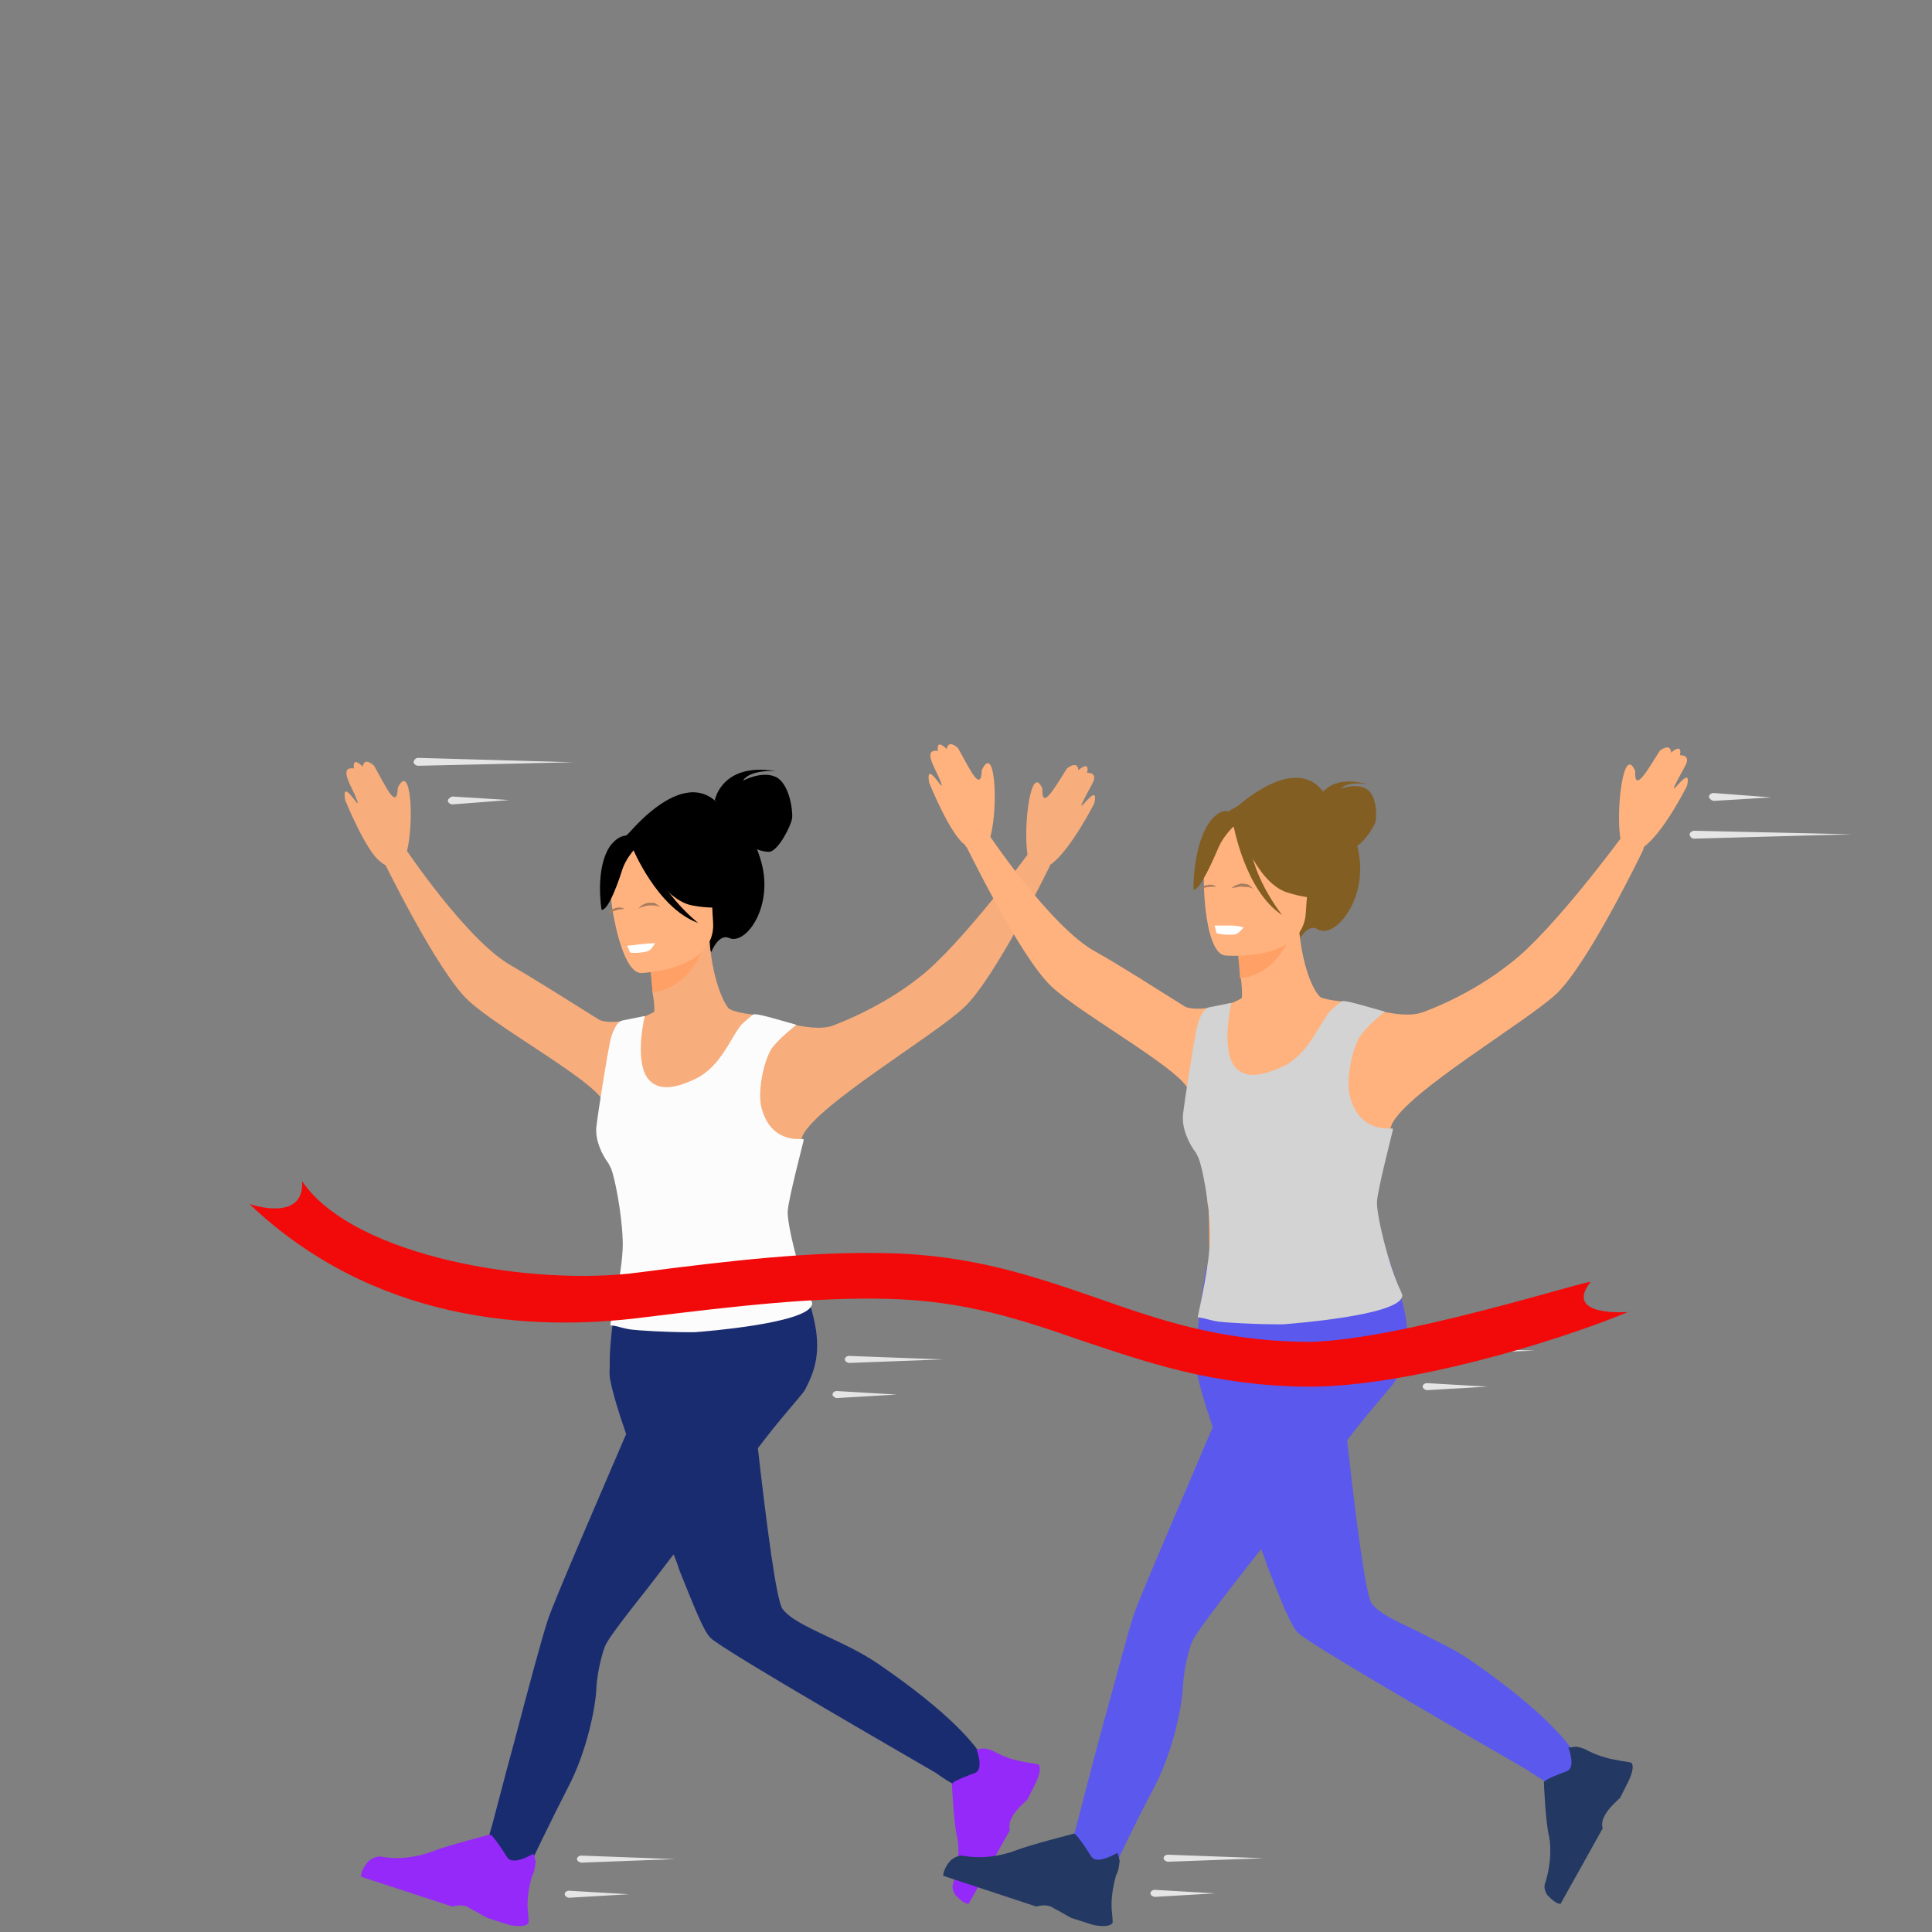 <?xml version="1.0" encoding="utf-8"?>
<!-- Generator: Adobe Illustrator 25.2.0, SVG Export Plug-In . SVG Version: 6.00 Build 0)  -->
<svg version="1.1" id="Ebene_1" xmlns="http://www.w3.org/2000/svg" xmlns:xlink="http://www.w3.org/1999/xlink" x="0px" y="0px"
	 viewBox="0 0 220 220" style="enable-background:new 0 0 220 220;" xml:space="preserve">
<rect x="0" y="0" width="220" height="220" fill="#808080" stroke="none"/>
<style type="text/css">
	.st0{display:none;}
	.st1{display:inline;fill:#4C4B73;}
	.st2{display:inline;fill:#3A3A5B;}
	.st3{display:inline;fill:#2C2C2C;}
	.st4{display:inline;fill:#FFAD73;}
	.st5{display:inline;fill:#1F3866;}
	.st6{display:inline;fill:#5B58EE;}
	.st7{display:inline;fill:#2E51C0;}
	.st8{display:inline;fill:#FFA166;}
	.st9{display:inline;fill:#FFFFFF;}
	.st10{display:inline;}
	.st11{display:inline;fill:#1A2C70;}
	.st12{display:inline;fill:#9529F9;}
	.st13{fill:#E5E5E5;}
	.st14{fill:#F7AD7C;}
	.st15{fill:#1A2C70;}
	.st16{fill:#FCFCFC;}
	.st17{fill:#FFA166;}
	.st18{fill:#FFB27D;}
	.st19{fill:#A87C5E;}
	.st20{fill:#FFFFFF;}
	.st21{fill:#9529F9;}
	.st22{fill:#5B58EE;}
	.st23{fill:#D3D3D3;}
	.st24{fill:#825E23;}
	.st25{fill:#233862;}
	.st26{fill:#F20A0A;}
</style>
<g>
	<g>
		<g class="st0">
			<path class="st1" d="M232.3,149.4c0.5-3.3,3.7-5.6,7.2-5c0.9,0.1,1.7,0.4,2.4,0.9l1.4,0.8l-0.1,0.2c1.3,1.3,1.9,3.2,1.6,5.1
				c-0.5,3.3-3.7,5.6-7.2,5c-0.2,0-0.4-0.1-0.6-0.1l-0.1,0.2l-1.6-0.9l0,0C233.1,154.3,231.9,151.9,232.3,149.4"/>
			<path class="st2" d="M246.1,152.2c0.5-3.3-1.8-6.4-5.3-7c-3.4-0.5-6.7,1.7-7.2,5s1.8,6.4,5.3,7
				C242.4,157.7,245.6,155.5,246.1,152.2"/>
			<path class="st3" d="M238.7,151.3c0-0.7,0.8-1.5,1.8-1.3c0.4,0.1,11.1,5.3,11.1,5.3l-1.9,2.9l-10.5-5.9
				C239.2,152.3,238.7,152,238.7,151.3"/>
			<path class="st4" d="M245.3,154.9c-0.2,0-3.5,1.6-5.3-0.8c-0.8-1.1-0.2-2.1,0.6-2.4c0.6-0.2,1.5,0.5,1.9,0.8
				C243.2,153.2,245.3,154.9,245.3,154.9"/>
			<path class="st5" d="M235.4,219.9c-1.1-0.7-0.5-5.9-0.5-5.9s5.3-4.3,6.1-1s5.1,4.7,7.5,5.1c1.7,0.3,2.2,1.2,2.4,1.8L235.4,219.9
				L235.4,219.9z"/>
			<path class="st6" d="M241.4,215.7c-1.7,0.6-5.1,2.3-7.2,1.5c-1.4-0.5-9-22.7-9.5-32.4c0-0.5-0.1-1.1-0.2-1.8
				c-0.1-0.3-0.1-0.7-0.2-1.1c-0.7-3.9-2.3-10.1-3.8-16.4c-2.1-8.5-4.1-17-4.1-20.3c0.1-6.3,18.8-1.3,18.8-1.3s1.1,4.5,1.5,11.2
				c0,0.5,0,1,0.1,1.5c0.5,14.9,1.9,40,5.7,57.4C242.6,214.7,242.2,215.5,241.4,215.7"/>
			<path class="st7" d="M218.3,143.7l2.2,21.8c1.5,6.3,3.1,12.5,3.8,16.4c0.1,0.4,0.1,0.8,0.2,1.1l12.2-27.9c-0.2-3.6-0.6-6.6-1-8.6
				c-0.1-0.6-0.2-1.1-0.3-1.5c-0.1-0.7-0.2-1.1-0.2-1.1L218.3,143.7z"/>
			<path class="st4" d="M226.4,102.2c0,0,6.3,0.2,8.6,3c2.3,2.8,5.1,22.6,6.7,26.7c1.6,4.1,3.4,18.3,3.4,18.9l-2.5,0.5
				c0,0-7-14.7-7.6-18c-0.6-3.2-8.2-19.3-8.1-20.4C226.9,111.7,226.4,102.2,226.4,102.2"/>
			<path class="st4" d="M210.6,109.7c0.3-2.1-1.9-3.6-3.7-2.7c-2.4,1.1-5,2.7-5.8,4.4c-1.6,3.3-5,17.8-4.7,23.2c0,0,2.9,0.8,5-0.1
				c2.1-0.9,9.1-23,9.1-23L210.6,109.7z"/>
			<path class="st5" d="M218.8,219.9c0,0-0.3-2.6-1.1-4.1c-0.8-1.5-5.6-0.6-5.6-0.6s-1,0.8-1.2,4.7L218.8,219.9z"/>
			<path class="st6" d="M228.5,145.3l-9.9,71.6c0,0-4.3,1-7.7,0.2c0,0-2.9-38.1-2.7-47.3c0.2-9.2,0.4-22.2,1.5-25.1
				C211.4,140.1,228.5,145.3,228.5,145.3"/>
			<path class="st4" d="M224.9,98.9v0.9c0,0,0.3,2.9-3.3,3.3s-6.3-1.1-6.2-3.4c0.3-1.7,0.7-2.9,0.7-4.4c0-0.5,0-1.1-0.1-1.7l6.9-0.1
				l2,0.3V98.9z"/>
			<path class="st8" d="M224.9,93.9v3.6c-2.6,1-8-0.7-8.4-2.8l6.4-1.2L224.9,93.9z"/>
			<path class="st4" d="M215.4,92.6c0.8,4.3,6.4,4.2,8.8,3.9c0.7-0.1,1.1-0.2,1.1-0.2c0.8-0.2,1.2-1.4,1.4-3
				c0.4-3.1-0.1-7.7-0.6-8.9c-0.8-1.8-2.3-3.7-7.9-2.3C212.5,83.6,214.4,87.1,215.4,92.6"/>
			<path class="st9" d="M222.5,93.6c0,0,0.5,0.8,2,0.6c1-0.1,1.1-1,1.1-1S224.2,92.9,222.5,93.6"/>
			<path class="st9" d="M234.6,117.3c4-0.3,5.9-2.2,5.9-2.2s-3.6-9.9-5.6-11.6s-10.1-3.2-10.1-3.2c-0.1,0-0.1-0.1-0.1-0.1l0,0
				c0,0.9-1.4,2.6-3.6,2.7c-2.6,0.2-5.8-1.7-5.8-3.2c0,0-6.2,0.4-9.4,2.2c-3.3,1.8-7.2,10.6-7.2,10.6s1.3,4.3,9.5,5.7l-0.6,28.9
				c15.1,5,29-0.2,29-0.2c0.3,0-1.8-16.6-1.9-20.7C234.7,123.8,234.6,120.8,234.6,117.3"/>
			<path class="st10" d="M227.4,84.4c1-1,0.7-2.7-0.5-3.3c-1.3-0.7-3.2-1.6-4.9-2.1c-2.5-0.7-5,0.1-5.9,0.6c0-0.2,0.1-0.4,0.2-0.6
				c0,0-0.4,0.3-0.5,0.7l-0.1,0.1c0,0-0.5-0.1-0.8,0.1c0,0,0.2,0,0.3,0.1l0,0c-3.7,1.8-4.9,6.1-2.8,9c1.3,1.7,3.6,5.3,3.6,5.3
				s-0.4-1-0.5-1.8c0-0.2,0-0.5,0.1-0.7c0.2-0.4,0.2-0.9,0-1.3c-0.3-0.6-0.3-1.3,0.2-1.5c0.6-0.3,1.1,0.1,1.4,0.6
				c0.2,0.4,0.7,0.5,1.1,0.4l0,0c1.6-0.6,0.3-2.5,1.6-3.6c1.4-1.1,5-0.5,6.2-1C226.7,85,227.1,84.7,227.4,84.4"/>
			<path class="st1" d="M240.6,154.4c0.6-3.6,4.1-6,7.8-5.5c1,0.2,1.8,0.5,2.6,1l1.5,0.9l-0.2,0.2c1.4,1.4,2.1,3.4,1.7,5.5
				c-0.6,3.6-4.1,6-7.8,5.5c-0.2,0-0.5-0.1-0.7-0.1l-0.1,0.2l-1.8-1l0,0C241.5,159.7,240.2,157.1,240.6,154.4"/>
			<path class="st2" d="M255.6,157.4c0.6-3.6-2-7-5.7-7.6c-3.7-0.6-7.2,1.9-7.8,5.5s2,7,5.7,7.6C251.6,163.4,255.1,161,255.6,157.4"
				/>
			<path class="st3" d="M246.6,155.7c0.2-1.2,1.3-2,2.5-1.8c0.3,0,0.6,0.2,0.8,0.3l0.5,0.3v0.1c0.4,0.5,0.7,1.1,0.6,1.8
				c-0.2,1.2-1.3,2-2.5,1.8c-0.1,0-0.2,0-0.2,0v0.1l-0.6-0.3l0,0C246.9,157.4,246.5,156.6,246.6,155.7"/>
			<path class="st1" d="M251.5,156.7c0.2-1.2-0.7-2.3-1.9-2.5c-1.2-0.2-2.3,0.6-2.5,1.8c-0.2,1.2,0.7,2.3,1.9,2.5
				C250.2,158.6,251.3,157.8,251.5,156.7"/>
			<path class="st4" d="M196.4,134.5c0,0,10.2,3.9,24.2,2.2v-2.9c0,0-15.1-3-18-5.6C202.5,128.2,197.2,130.4,196.4,134.5"/>
			<path class="st1" d="M231.7,129.8c-0.9-3.2-4.3-5.1-7.7-4.2c-0.9,0.2-1.6,0.6-2.3,1.1l-1.3,1l0.2,0.2c-1.1,1.4-1.6,3.3-1.1,5.2
				c0.9,3.2,4.3,5.1,7.7,4.2c0.2-0.1,0.4-0.1,0.6-0.2l0.2,0.2l1.5-1.1l0,0C231.4,134.7,232.4,132.2,231.7,129.8"/>
			<path class="st2" d="M218.3,134c-0.9-3.2,1.2-6.6,4.5-7.5c3.4-0.9,6.8,1,7.7,4.2s-1.2,6.6-4.5,7.5
				C222.6,139.1,219.2,137.2,218.3,134"/>
			<path class="st3" d="M225.6,132.3c-0.1-0.7-0.9-1.4-1.9-1.1c-0.4,0.1-10.5,6.5-10.5,6.5l2.2,2.7l9.8-7
				C225.1,133.4,225.6,133,225.6,132.3"/>
			<path class="st4" d="M223.3,137.2c0.1-0.2,3-2.4,1.7-5c-0.6-1.2-1.8-1.1-2.4-0.6c-0.5,0.4-0.3,1.6-0.1,2.1
				C222.8,134.5,223.3,137.2,223.3,137.2"/>
			<path class="st1" d="M224,135.6c-0.9-3.5-4.7-5.6-8.3-4.6c-0.9,0.3-1.8,0.7-2.5,1.2l-1.4,1l0.2,0.2c-1.2,1.6-1.7,3.6-1.2,5.7
				c0.9,3.5,4.7,5.6,8.3,4.6c0.2-0.1,0.5-0.1,0.7-0.2l0.2,0.2l1.6-1.2l0,0C223.6,140.9,224.7,138.2,224,135.6"/>
			<path class="st2" d="M209.4,140.2c-0.9-3.5,1.3-7.2,4.9-8.2c3.7-1,7.4,1.1,8.3,4.6s-1.3,7.2-4.9,8.2
				C214,145.7,210.3,143.7,209.4,140.2"/>
			<path class="st3" d="M218.2,137.5c-0.3-1.1-1.5-1.8-2.7-1.5c-0.3,0.1-0.6,0.2-0.8,0.4l-0.5,0.3l0.1,0.1c-0.4,0.5-0.6,1.2-0.4,1.8
				c0.3,1.1,1.5,1.8,2.7,1.5c0.1,0,0.1,0,0.2-0.1l0.1,0.1l0.5-0.4l0,0C218.1,139.3,218.4,138.4,218.2,137.5"/>
			<path class="st1" d="M213.4,139c-0.3-1.1,0.4-2.3,1.6-2.6s2.4,0.3,2.7,1.5c0.3,1.1-0.4,2.3-1.6,2.6
				C214.9,140.8,213.7,140.1,213.4,139"/>
			<path class="st8" d="M288.5,105.7c0,0-7.4,0.4-8.2,3.5c-1.3,4.9-2.5,16.2-2.5,16.2l-7.5-9.3l-2.7,1.3c0,0,6.4,17.1,11.7,16.3
				C284.8,132.9,288.5,105.7,288.5,105.7"/>
			<path class="st10" d="M296.1,82.8c0,0,1-3.9,6.6-2.7c0,0-2.7-0.3-3.5,0.7c0,0,2.2-1,3.5-0.2s1.6,3.6,1.4,4.4
				c-0.2,0.8-1.7,3.4-2.7,3.4s-2.2-0.9-2.2-0.9L296.1,82.8z"/>
			<path class="st10" d="M285.9,86.8c0,0,7.2-8.6,11-3.1c0,0,2.8,1.2,3.9,6c1,4.9-2.2,8.7-3.9,7.7c-1.1-0.6-1.9,1.3-1.9,1.3
				L285.9,86.8z"/>
			<path class="st4" d="M288.2,105.7c0,0,2.6,1.4,4.6,0.8c1.9-0.5,4.3-1.1,4.3-1.2c-0.8-0.2-2.2-3.1-2.2-7.8l-0.4,0.1l-6.1,1.2
				c0,0,0.1,1.9,0.1,3.7C288.6,104.1,288.5,105.5,288.2,105.7"/>
			<path class="st8" d="M288.5,98.9c0,0,0.1,1.9,0.1,3.7c3.4-0.1,5.2-3.2,5.9-4.9L288.5,98.9z"/>
			<path class="st10" d="M295.2,97c0,0,1.8-2.8,2.2-5.2c0.3-1.7-0.6-8.1-7-7.2c0,0-1.9,0.2-3.6,1.4c-1.4,0.9-3.4,3-1.2,8.5l0.6,1.9
				L295.2,97z"/>
			<path class="st4" d="M287.3,100.6c0,0,8,0.1,8-4.9s1-8.4-4.1-8.7c-5.1-0.3-6.1,1.6-6.5,3.3C284.3,92,285.2,100.4,287.3,100.6"/>
			<path class="st10" d="M287.6,86.9c0,0,2.2,5.9,5.6,6.7c3.4,0.9,4.8,0,4.8,0s-2.6-2.1-3.1-5.7C294.9,88,289.3,84.1,287.6,86.9"/>
			<path class="st10" d="M288.2,87.4c0,0-1.6,1.3-2,2.6c-0.4,1.3-0.6,3.9-1.3,3.8c0,0-1.7-4,0.2-6.3C287,85.2,288.2,87.4,288.2,87.4
				"/>
			<path class="st4" d="M282,141.8c4.1-13.1-0.4-15.9,0-22.4s5.5-13.6,5.5-13.6s6.1-0.6,9.3-0.4c2.9,0.2,7.8,9.1,6.5,17.3
				c-0.2,1-0.4,2-0.8,3c-1.5,4.2-2.3,5.9-2.2,7.4c0,2,1.4,3.8,4.2,10.1C306.1,146.7,277.8,155.1,282,141.8"/>
			<path class="st4" d="M292.5,171.2c-1.1,6.4-2,11.3-2,11.3c2.1,8.7-1.1,19.9-3.7,27c-0.6,1.6-1.2,3-1.7,4.1l0,0l0,0l0,0l0,0v0.1
				l0,0c-0.7,1.6-1.2,2.5-1.2,2.5l-3.9,0.2c0,0,0.3-1.7,0.6-4.5l0,0c0.1-0.9,0.2-1.9,0.3-3.1c0.6-6.4,1-16.1-0.4-25.8
				c-3.4-23.8,1.1-39.7,1.1-39.7l14.3,4.6l0.7,0.2C295.4,154.9,293.8,164,292.5,171.2"/>
			<path class="st4" d="M296.6,105.2c0,0,6.9,0.7,7.7,2.5c2.6,5.7,5.2,25,5.9,26.7c0.7,1.7,2.9,11,4.8,15.6l-2.4,0.7
				c0,0-8-13.2-8.7-16.6c-0.7-3.4-4.7-17.4-4.7-17.4L296.6,105.2z"/>
			<path class="st9" d="M302.1,121l0.1,6c0,0-5.2-1.5-10.8-2c-1.4-0.1-2.7-0.2-4.1-0.1c-1.7,0.1-3.2,0.3-4.6,0.7
				c0,0-0.9-3.9-1.8-8.4c0-0.2-0.1-0.3-0.1-0.5c-0.5-4.4,3.4-7.9,1.7-9.7c0,0,1.4-0.8,5-1.2c0,0-2.7,4.8-2.5,6
				c0.2,1.2,10.7,0.1,11.5-0.5c0.7-0.7,1.9-5.7,1.9-5.7s3.7,0.4,5.5,1.7c0,0-1.2,1.5-2,3.4c-0.2,0.5-0.4,1.1-0.5,1.7
				c-0.3,1.5-1,4.4,0.7,6.6L302.1,121z"/>
			<path class="st8" d="M295.3,155.7c-1.3,6.7-1.5,8.3-2.7,15.5c-7.8-13.7-6.7-17.3-6.7-17.3L295.3,155.7z"/>
			<path class="st4" d="M319.9,211.7c0,0.3,0,0.5,0,0.7c-0.1,2.3-0.3,3.7-0.3,3.7l-3.8-1.3c0,0-0.2-0.5-0.5-1.5
				c-0.1-0.4-0.3-0.8-0.4-1.3l0,0c-0.3-0.9-0.7-2-1.1-3.2c-2.6-7.3-6.9-19-9.4-21.7c-7.2-7.7-17.9-41.4-17.9-41.4l14.4-4.7
				c2.1,2.1,3.9,5.9,5.3,10.5c3.5,11.5,4.9,27.4,5.1,29.7l0,0c0,0.2,0.1,0.3,0.2,0.5c6.7,7.5,8.3,18.4,8.5,25.9
				C319.9,209.2,319.9,210.5,319.9,211.7"/>
			<path class="st11" d="M292,156.9l-2.5-0.3c-1.2-0.4-2.4-0.7-3.5-0.9c-3.5-0.6-6.2-0.2-6.2-0.2c1.1-11.6,2.7-15.3,2.7-15.3
				l5.2,9.1L292,156.9z"/>
			<path class="st5" d="M292,156.9l-2.5-0.3c-1.2-0.4-2.4-0.7-3.5-0.9c-0.2-2.2,0.7-4.6,1.7-6.4L292,156.9z"/>
			<path class="st11" d="M282.4,140.2c0,0,3.5,2.6,7,2.4c3.5-0.2,13.7-2.6,13.7-2.6s1.9,2.7,3.2,8.2c1.4,5.6,1.4,9.8,1.4,9.8
				s-12-1.6-16.8,1L282.4,140.2z"/>
			<path class="st10" d="M287.9,87.6c0,0,1.6,6.2,5.8,8.1c0,0-4.3-3.8-4.6-7.8C288.7,83.8,287.9,87.6,287.9,87.6"/>
			<path class="st1" d="M323.5,151.5c-0.6-2.2-3-3.5-5.3-2.9c-0.6,0.2-1.1,0.4-1.6,0.8l-0.9,0.7l0.1,0.1c-0.8,1-1.1,2.3-0.7,3.6
				c0.6,2.2,3,3.5,5.3,2.9c0.1,0,0.3-0.1,0.4-0.1l0.1,0.1l1-0.8l0,0C323.3,154.8,324,153.1,323.5,151.5"/>
			<path class="st2" d="M314.3,154.3c-0.6-2.2,0.8-4.5,3.1-5.2c2.3-0.6,4.7,0.7,5.3,2.9s-0.8,4.5-3.1,5.2
				C317.2,157.9,314.9,156.6,314.3,154.3"/>
			<path class="st3" d="M319.3,153.2c0-0.5-0.6-1-1.3-0.7c-0.3,0.1-7.2,4.5-7.2,4.5l1.5,1.8l6.8-4.8
				C319,153.9,319.3,153.7,319.3,153.2"/>
			<path class="st1" d="M262.6,110.5c0.6-2.2,3-3.5,5.3-2.9c0.6,0.2,1.1,0.4,1.6,0.8l0.9,0.7l-0.1,0.1c0.8,1,1.1,2.3,0.7,3.6
				c-0.6,2.2-3,3.5-5.3,2.9c-0.1,0-0.3-0.1-0.4-0.1l-0.1,0.1l-1-0.8l0,0C262.8,113.9,262.1,112.2,262.6,110.5"/>
			<path class="st2" d="M271.8,113.4c0.6-2.2-0.8-4.5-3.1-5.2c-2.3-0.6-4.7,0.7-5.3,2.9c-0.6,2.2,0.8,4.5,3.1,5.2
				C268.9,116.9,271.2,115.6,271.8,113.4"/>
			<path class="st3" d="M266.8,112.3c0-0.5,0.6-1,1.3-0.7c0.3,0.1,7.2,4.5,7.2,4.5l-1.5,1.8l-6.8-4.8
				C267.1,113,266.8,112.8,266.8,112.3"/>
			<path class="st8" d="M267.7,117.4c0,0-2.5-3.1-0.7-4.7s4.1-1.1,4.2-0.2c0.1,0.9-0.8,3.6-0.8,3.6L267.7,117.4z"/>
			<path class="st4" d="M314.9,149.5c0,0,0.7,1.7,1.5,2.2s1.8,1.6,1.6,2.6c-0.2,0.9-0.4,2.4-1.4,2.4s-3.2-4.3-3.5-5.1s-0.5-1-0.5-1
				L314.9,149.5z"/>
			<path class="st1" d="M318.2,155.5c-0.6-2.4-3.2-3.8-5.7-3.2c-0.6,0.2-1.2,0.5-1.7,0.8l-1,0.7l0.1,0.2c-0.8,1.1-1.2,2.5-0.8,3.9
				c0.6,2.4,3.2,3.8,5.7,3.2c0.2,0,0.3-0.1,0.5-0.1l0.1,0.1l1.1-0.8l0,0C317.9,159.1,318.7,157.3,318.2,155.5"/>
			<path class="st2" d="M308.1,158.6c-0.6-2.4,0.9-4.9,3.4-5.6c2.5-0.7,5.1,0.7,5.7,3.2c0.6,2.4-0.9,4.9-3.4,5.6
				C311.3,162.4,308.8,161,308.1,158.6"/>
			<path class="st3" d="M314.2,156.8c-0.2-0.8-1-1.2-1.9-1c-0.2,0.1-0.4,0.2-0.6,0.3l-0.3,0.2v0.1c-0.3,0.4-0.4,0.8-0.3,1.3
				c0.2,0.8,1,1.2,1.9,1c0.1,0,0.1,0,0.1,0l0,0l0.4-0.3l0,0C314.1,158,314.3,157.4,314.2,156.8"/>
			<path class="st1" d="M310.9,157.8c-0.2-0.8,0.3-1.6,1.1-1.8s1.7,0.2,1.9,1s-0.3,1.6-1.1,1.8S311.1,158.6,310.9,157.8"/>
			<path class="st1" d="M267.9,114.5c0.6-2.4,3.2-3.8,5.7-3.2c0.6,0.2,1.2,0.5,1.7,0.8l1,0.7l-0.1,0.2c0.8,1.1,1.2,2.5,0.8,3.9
				c-0.6,2.4-3.2,3.8-5.7,3.2c-0.2,0-0.3-0.1-0.5-0.1l-0.1,0.1l-1.1-0.8l0,0C268.1,118.2,267.4,116.3,267.9,114.5"/>
			<path class="st2" d="M278,117.7c0.6-2.4-0.9-4.9-3.4-5.6s-5.1,0.7-5.7,3.2c-0.6,2.4,0.9,4.9,3.4,5.6
				C274.7,121.5,277.3,120.1,278,117.7"/>
			<path class="st3" d="M271.9,115.9c0.2-0.8,1-1.2,1.9-1c0.2,0.1,0.4,0.2,0.6,0.3l0.3,0.2v0.1c0.3,0.4,0.4,0.8,0.3,1.3
				c-0.2,0.8-1,1.2-1.9,1c-0.1,0-0.1,0-0.1,0l0,0l-0.4-0.3l0,0C272,117.1,271.8,116.4,271.9,115.9"/>
			<path class="st1" d="M275.2,116.9c0.2-0.8-0.3-1.6-1.1-1.8c-0.8-0.2-1.7,0.2-1.9,1c-0.2,0.8,0.3,1.6,1.1,1.8
				C274.1,118.1,275,117.7,275.2,116.9"/>
			<path class="st5" d="M282.1,141.1c0,0,3.1,2.3,6.5,2.4c3.3,0.1,15-2.8,15-2.8l-0.5-0.9c0,0-12.8,3.4-15.8,2.4s-4.8-2.2-4.8-2.2
				L282.1,141.1z"/>
			<path class="st4" d="M284.9,219.9c-1.4,0-4.7-0.4-6.1,0h-5.4c-1.3-0.8-1.8-1.7,1.6-2.1c4.8-0.6,5.6-5.4,5.7-6l0,0l0,0l4.5,1.7
				l0,0l0,0l0,0l0,0v0.1l0,0c-0.2,0.4-0.5,1.6,0,3C285.5,217.9,286.3,219.9,284.9,219.9"/>
			<path class="st4" d="M320,219.9c-1.4,0-4.7-0.4-6.1,0h-5.4c-1.2-0.8-1.7-1.5,1.6-2.1c4.8-0.9,5.4-3.1,5.2-4.5
				c-0.1-0.7-0.4-1.3-0.4-1.3l0,0l5-0.3c0,0,0,0.3,0,0.7c0,1.1,0,3,0.4,4.3C320.7,217.9,321.4,219.9,320,219.9"/>
			<path class="st12" d="M285.1,213.7c-0.2,0.4-0.5,1.6,0,3c0.4,1.2,1.2,3.2-0.3,3.2c-1.4,0-4.7-0.4-6.1,0h-5.4
				c-1.2-0.8-1.8-1.7,1.6-2.1c4.8-0.6,5.6-5.4,5.7-6l0,0c0.1-0.9,0.2-1.9,0.3-3.1c0,0,2.2,1.6,5.8,0.6l0,0c-0.6,1.6-1.2,3-1.7,4.1
				l0,0l0,0l0,0l0,0C285.2,213.6,285.2,213.6,285.1,213.7L285.1,213.7z"/>
			<path class="st12" d="M320,219.9c-1.4,0-4.7-0.4-6.1,0h-5.4c-1.2-0.8-1.7-1.5,1.6-2.1c4.8-0.9,5.4-3.1,5.2-4.5
				c-0.1-0.4-0.3-0.8-0.4-1.3l0,0c-0.3-0.9-0.7-2-1.1-3.2c1.4,0,3.9-0.1,6.2-1.2c0,1.5,0,2.9,0,4.1c0,0.3,0,0.5,0,0.7
				c0,1.1,0,3,0.4,4.3C320.7,217.9,321.4,219.9,320,219.9"/>
			<path class="st9" d="M286.4,97.7c0,0,0.2,0.5,0.3,0.7c0.1,0.2,1.4,0.2,1.9,0c0.4-0.2,0.8-0.8,0.8-0.8
				C289.3,97.5,287,97.5,286.4,97.7"/>
		</g>
	</g>
</g>
<g>
	<g>
		<path class="st13" d="M66.2,211.3l10.7,0.4l-10.7,0.4c-0.2,0-0.5-0.2-0.5-0.4S65.9,211.3,66.2,211.3
			C66.1,211.3,66.1,211.3,66.2,211.3z"/>
	</g>
	<g>
		<path class="st13" d="M64.8,215.3l6.8,0.4l-6.8,0.4c-0.2,0-0.5-0.2-0.5-0.4S64.5,215.3,64.8,215.3
			C64.7,215.3,64.8,215.3,64.8,215.3z"/>
	</g>
	<g>
		<path class="st13" d="M96.7,154.4l10.7,0.4l-10.7,0.4c-0.2,0-0.5-0.2-0.5-0.4S96.4,154.4,96.7,154.4
			C96.6,154.4,96.6,154.4,96.7,154.4z"/>
	</g>
	<g>
		<path class="st13" d="M95.3,158.4l6.8,0.4l-6.8,0.4c-0.2,0-0.5-0.2-0.5-0.4S95,158.4,95.3,158.4C95.2,158.4,95.3,158.4,95.3,158.4
			z"/>
	</g>
	<g>
		<path class="st13" d="M51.5,90.7l6.5,0.4l-6.5,0.5c-0.2,0-0.5-0.2-0.5-0.4S51.2,90.8,51.5,90.7L51.5,90.7z"/>
	</g>
	<g>
		<path class="st13" d="M47.6,86.3l17.7,0.5l-17.7,0.4c-0.2,0-0.5-0.2-0.5-0.4S47.3,86.3,47.6,86.3L47.6,86.3z"/>
	</g>
</g>
<g>
	<g>
		<path class="st14" d="M89.2,139c0.1-1,0.2-1.8,0.2-2.6c0-0.3,0.1-0.6,0.1-0.9c0.6-2.3,1.2-4.3,1.9-6.2
			c1.8-3.6,14.9-11.3,18.4-14.6c3.6-3.4,9.8-16.2,9.8-16.2s2.8-10.3,0.2-7.4c-0.4,0.5-0.8,1-1.1,1.4c0-1.3-1.2,1.3-1.1,2.3
			c-0.5,1.4-0.5,2.4-0.5,2.4s-7.7,10.4-12.3,14c-4.5,3.6-9.5,5.4-10,5.6s-1.7,0.4-3.8,0c-0.6-0.1-1.1-0.2-1.4-0.3
			c-1.5-0.6-3.2-0.9-4.8-1.1c-1.8-0.3-2.6-0.8-3.2-2.2c-0.1-0.3-0.1-1-0.1-1.4c0-1.3-5.3-0.5-5.3,0.6c0,0.8-0.1,1.5-0.4,1.8
			c-0.4,0.5-1.3,1.1-2.3,1.5c-0.3,0.1-0.8,0.2-1.5,0.4c-2.1,0.4-3.3,0.3-3.8,0c-3.2-2-7.3-4.6-9.9-6.1C53.2,107.2,46,96.4,46,96.4
			s0-0.7-0.3-1.7c0.1-1.1-1.8-3.7-2.4-4.4c-2.6-2.9,0.2,7.4,0.2,7.4s6.2,12.8,9.8,16.2c3.6,3.4,15.8,9.9,15.5,12
			c-0.1,0.7-0.3,1.5-0.4,2.9c-0.1,0.6,0.6,2.6,0.9,3.1c1.7,3.2,1.5,7.1,1.7,6.7c0.1,1.5,0.1,3.5,0.1,4.9c0,0.7,0,1.3-0.1,1.8h-0.1
			l0,0c0,0.1-0.8,4.9-1.1,8.6H93c0-0.7-0.1-1.4-0.1-2.3v-0.2c-0.2-2.7-3.4-9-3.5-9.2c0-0.5,0.1-1,0.1-1.5
			C89.2,140.1,89.2,139.5,89.2,139z"/>
		<path class="st15" d="M69.5,157.2c0.3,1.5,0.9,3.5,1.8,6.1c-3,7-8,18.5-8.9,21.1c-0.7,2.1-2.3,8.1-3.8,13.8
			c-1.3,4.7-2.4,9.2-2.9,10.8c-0.8,2.7-1,4.1-0.7,4.8c0.1,0.3,0.4,0.4,0.7,0.5c0.1,0,0.1,0,0.2,0c1.3,0,4.6-2.4,4.7-2.5l0,0
			c0,0,2.1-4.4,4.1-8.3c2.1-4,3.1-9,3.2-11.1c0.1-2.4,0.9-4.7,0.9-4.7c0.2-0.5,0.3-0.9,3.1-4.5c0.8-1,2.6-3.3,4.8-6.2
			c0.3,0.7,0.5,1.3,0.7,1.9c1.7,4.2,2.7,6.8,3.5,7.6c1.2,1.3,24.7,14.8,25.7,15.4c0.1,0.1,3.6,2.6,5.4,2.6c0.4,0,0.7-0.1,0.9-0.4
			c0.3-0.4,0.3-1.2-0.1-2.2c-1-3-5.2-7.2-12.6-12.3c-2-1.4-4.2-2.4-6.1-3.3c-2.3-1.1-4.2-2-5-3.1c-0.7-1-1.8-9.5-2.8-18.3
			c3-3.9,5.4-7,5.7-7.6c0.5-1,0.6-2,0.5-3.4l-23,0C69.5,155.2,69.3,156.4,69.5,157.2z"/>
	</g>
	<path class="st15" d="M70.6,145.3l3.5-0.4l15.9-3c0,0,2.5,6.6,2.9,9.4s0,4.6-1.2,6.9c-0.3,0.6-2.6,3-5.9,7.3h-0.1
		c-1-1.7-3.4-2.4-5.2-3c-2.6-0.9-5.2-1.8-7.8-2.3l-1.3,2.9c-1.1-2.9-1.6-4.5-1.8-6.1C68.9,154.3,70.6,145.3,70.6,145.3L70.6,145.3z"
		/>
	<path class="st16" d="M67.9,128.4c0.2-1.8,1.2-8,1.5-9.4c0.2-1.3,0.8-2.7,1.5-2.8c0.5-0.1,2.5-0.5,2.5-0.5v0.1c0,0-0.9,3.7-0.1,6.1
		c0.4,1.2,1.3,1.9,2.6,1.9c1,0,2.2-0.4,3.6-1.1c1.9-1.1,2.9-2.8,3.8-4.3c0.4-0.7,0.8-1.3,1.1-1.7c0.9-0.8,1-0.9,1.4-1.2h0.1H86
		c0.4,0,1.5,0.3,1.5,0.3s2.9,0.8,3.2,0.9c0,0-1.7,1.3-2.6,2.4c-1,1.1-1.9,5-1.4,7c0.8,3.2,3.1,3.6,4.1,3.6c0.3,0,0.5,0,0.5,0h0.2
		v0.2c0,0.1-1.7,6.5-1.8,8c-0.1,1.4,1.3,7.2,2.6,10c0.1,0.3,0.3,0.5,0.1,0.8c-0.9,2-11.9,2.9-13.3,3c-0.3,0-0.5,0-0.8,0
		c-2.4,0-5.7-0.2-6.4-0.3c-0.8-0.1-1.7-0.4-1.8-0.4l-0.6-0.1v-0.1c0-0.1,1.6-6.8,1.4-9.7c-0.1-3-0.9-7-1.3-8
		c-0.1-0.2-0.2-0.4-0.3-0.6C68.5,131.4,67.8,129.9,67.9,128.4L67.9,128.4z"/>
	<path class="st14" d="M46.3,97.1c0.9-3.4,0.5-10.5-1-7.4c-0.1,2.7-1.4-0.2-2.7-2.5c0,0-1.1-1.1-1.3,0.1c0,0-1.2-1.3-1,0.2
		c-1.6-0.2-0.6,1.5,0.1,3c1.3,3.1-1.6-2.5-1.1,0.6c0,0,2.4,5.9,4,7C43.3,98.1,45.2,100,46.3,97.1z"/>
	<path class="st14" d="M117,97.3c-0.5-3.3,0.4-10.5,1.7-7.5c-0.1,2.6,1.4-0.1,2.8-2.3c0,0,1.2-1,1.3,0.2c0,0,1.3-1.2,1,0.3
		c0,0,1.3-0.1,0.6,1.2c-3.3,6.1,1-1.1,0.2,2.3c0,0-2.7,5.3-4.9,6.9C116.1,99,117.8,98.2,117,97.3z"/>
	<g>
		<path d="M81.4,91.1c0,0,0.8-4.3,6.9-3.3c0,0-2.9-0.2-3.7,1.1c0,0,2.2-1.2,3.8-0.4c1.5,0.8,1.9,3.8,1.8,4.7c-0.2,1-1.6,3.7-2.6,3.8
			c-0.8,0-1.6-0.3-2.3-0.8L81.4,91.1z"/>
		<path d="M70.6,96.1c0,0,7.2-9.8,11.6-4.1c0,0,3.1,1.1,4.5,6.2s-1.8,9.5-3.7,8.6c-1.2-0.5-2,1.6-2,1.6L70.6,96.1z"/>
		<path class="st14" d="M74.2,116.3c0,0,3,1.4,5,0.6c2.1-0.8,4.5-1.5,4.5-1.5c-0.9-0.1-2.5-3.2-2.9-8.2l-0.4,0.1l-6.5,1.7
			c0,0,0.3,2,0.4,4C74.6,114.5,74.6,116.1,74.2,116.3"/>
		<path class="st17" d="M73.9,109c0,0,0.3,2,0.4,4c3.7-0.4,5.4-3.8,6-5.6L73.9,109z"/>
		<path d="M81.3,106.4c1-1.8,1.7-3.8,2.1-5.8c0.2-1.9-1.2-8.6-8-7.3c-1.4,0.3-2.7,0.8-3.8,1.6c-1.4,1.1-3.5,3.5-0.6,9.3l0.7,2
			L81.3,106.4z"/>
		<path class="st18" d="M73,110.8c0,0,8.6-0.3,8.2-5.8c-0.4-5.4,0.5-9.1-4.9-9c-5.5,0.1-6.5,2.2-6.8,4
			C69.2,101.7,70.6,110.8,73,110.8"/>
		<g>
			<g>
				<path class="st19" d="M75.2,103.3c-0.4-0.2-0.7-0.2-1.1-0.2c-0.1,0-0.4,0-0.7,0.1s-0.5,0.1-0.7,0.3c0.2-0.4,0.7-0.6,1.1-0.7
					c0.3,0,0.4,0,0.7,0C74.8,103,75,103.1,75.2,103.3z"/>
			</g>
			<g>
				<path class="st19" d="M71.1,103.5c-0.4,0-1.5,0.2-1.8,0.6c0-0.4,0.5-0.6,0.8-0.7S70.8,103.3,71.1,103.5z"/>
			</g>
		</g>
		<path d="M72.4,96.2c0,0,2.8,6.2,6.4,6.9c3.7,0.7,5.2-0.3,5.2-0.3c-1.9-1.5-3.3-3.5-3.7-5.9C80.3,96.7,74,93,72.4,96.2"/>
		<path d="M72.9,96c-0.8,0.8-1.6,1.8-2,2.9c-0.4,1.3-1.6,4.8-2.4,4.7c0,0-0.8-4.7,1-7.3C71.4,93.9,72.9,96,72.9,96"/>
		<path d="M72,96.5c0,0,2.8,6.9,7.5,8.6c0,0-4.8-3.8-5.5-8.1C73.4,92.7,72,96.5,72,96.5"/>
		<path class="st20" d="M71.4,107.7c0,0,0.3,0.5,0.3,0.7s1.6,0.1,2.1-0.1c0.4-0.2,0.6-0.6,0.8-0.9C73.6,107.4,72.5,107.6,71.4,107.7
			"/>
	</g>
	<path class="st21" d="M51.5,217.1L51.5,217.1c0.7-0.2,1.5-0.2,2,0.2c0.8,0.4,1.4,0.8,2,1.1l2.5,0.8c2.1,0.4,2.2-0.3,2.2-0.3
		s0-0.5-0.1-1.3c-0.1-1.3,0.1-2.7,0.5-4c0.3-0.5,0.3-1,0.4-1.6c-0.1-0.3-0.1-0.7-0.3-0.9c0,0-2.4,1.5-3,0.3
		c-1.4-2.2-1.8-2.5-1.9-2.5l0,0c0,0-5,1.3-6.5,1.9c-1.8,0.7-4,1-6,0.6c-0.5,0-0.9,0.2-1.3,0.5c-0.5,0.5-0.9,1.3-0.9,1.8L51.5,217.1z
		"/>
	<path class="st21" d="M115,208.4L115,208.4c-0.2-0.7,0.1-1.3,0.5-1.9c0.5-0.7,0.9-1,1.5-1.6l1-2c0.8-1.8,0.2-2,0.2-2l-1.2-0.2
		c-1.2-0.2-2.4-0.5-3.5-1.1c-0.5-0.3-0.9-0.4-1.4-0.5c-0.3,0-0.6,0.1-0.9,0.1c0,0,0.9,2.3-0.2,2.7c-2.2,0.8-2.5,1.1-2.6,1.2l0,0
		c0,0,0.2,4.7,0.6,6.1c0.3,1.7,0.1,3.6-0.5,5.4c-0.1,0.4,0.1,0.9,0.3,1.2c0.4,0.4,1,1,1.5,1L115,208.4z"/>
</g>
<g>
	<g>
		<path class="st13" d="M133,211.2l10.9,0.4L133,212c-0.2,0-0.5-0.2-0.5-0.4C132.5,211.4,132.7,211.2,133,211.2
			C132.9,211.2,132.9,211.2,133,211.2z"/>
	</g>
	<g>
		<path class="st13" d="M131.5,215.2l6.9,0.4l-6.9,0.4c-0.2,0-0.5-0.2-0.5-0.4S131.2,215.2,131.5,215.2
			C131.4,215.2,131.5,215.2,131.5,215.2z"/>
	</g>
	<g>
		<path class="st13" d="M163.9,153.4l10.9,0.4l-10.9,0.4c-0.2,0-0.5-0.2-0.5-0.4S163.6,153.4,163.9,153.4
			C163.8,153.4,163.8,153.4,163.9,153.4z"/>
	</g>
	<g>
		<path class="st13" d="M162.5,157.5l6.9,0.4l-6.9,0.4c-0.2,0-0.5-0.2-0.5-0.4C162,157.7,162.2,157.5,162.5,157.5
			C162.4,157.5,162.5,157.5,162.5,157.5z"/>
	</g>
	<g>
		<path class="st13" d="M195.1,91.2c-0.3-0.1-0.5-0.3-0.5-0.5c0-0.2,0.3-0.4,0.5-0.4l6.6,0.5L195.1,91.2L195.1,91.2z"/>
	</g>
	<g>
		<path class="st13" d="M192.9,95.5c-0.3,0-0.5-0.3-0.5-0.5c0-0.2,0.3-0.4,0.5-0.4l18,0.4L192.9,95.5L192.9,95.5z"/>
	</g>
</g>
<g>
	<g>
		<path class="st18" d="M156.3,137.8c0.1-1,0.2-1.8,0.2-2.6c0-0.3,0.1-0.6,0.1-0.9c0.6-2.3,1.2-4.4,1.9-6.3
			c1.8-3.7,15.1-11.5,18.7-14.8c3.7-3.5,9.9-16.4,9.9-16.4s2.8-10.5,0.2-7.5c-0.4,0.5-0.8,1-1.1,1.4c0-1.3-1.2,1.3-1.1,2.3
			c-0.5,1.4-0.5,2.4-0.5,2.4s-7.8,10.6-12.5,14.2c-4.6,3.7-9.6,5.5-10.2,5.7s-1.7,0.4-3.9,0c-0.6-0.1-1.1-0.2-1.4-0.3
			c-1.5-0.6-3.2-0.9-4.9-1.1c-1.8-0.3-2.6-0.8-3.2-2.2c-0.1-0.3-0.1-1-0.1-1.4c0-1.3-5.4-0.5-5.4,0.6c0,0.8-0.1,1.5-0.4,1.8
			c-0.4,0.5-1.3,1.1-2.3,1.5c-0.3,0.1-0.8,0.2-1.5,0.4c-2.1,0.4-3.4,0.3-3.9,0c-3.2-2-7.4-4.7-10.1-6.2
			c-5.2-2.8-12.5-13.8-12.5-13.8s0-0.7-0.3-1.7c0.1-1.1-1.8-3.8-2.4-4.5c-2.6-2.9,0.2,7.5,0.2,7.5s6.3,13,9.9,16.4
			s16,10.1,15.7,12.2c-0.1,0.7-0.3,1.5-0.4,2.9c-0.1,0.6,0.6,2.6,0.9,3.1c1.7,3.2,1.5,7.2,1.7,6.8c0.1,1.5,0.1,3.6,0.1,5
			c0,0.7,0,1.3-0.1,1.8h-0.1l0,0c0,0.1-0.8,5-1.1,8.7h23.6c0-0.7-0.1-1.4-0.1-2.3v-0.2c-0.2-2.7-3.5-9.1-3.6-9.3
			c0-0.5,0.1-1,0.1-1.5C156.3,138.9,156.3,138.3,156.3,137.8z"/>
		<path class="st22" d="M136.3,156.3c0.3,1.5,0.9,3.6,1.8,6.2c-3,7.1-8.1,18.8-9,21.4c-0.7,2.1-2.3,8.2-3.9,14
			c-1.3,4.8-2.4,9.3-2.9,11c-0.8,2.7-1,4.2-0.7,4.9c0.1,0.3,0.4,0.4,0.7,0.5c0.1,0,0.1,0,0.2,0c1.3,0,4.7-2.4,4.8-2.5l0,0
			c0,0,2.1-4.5,4.2-8.4c2.1-4.1,3.1-9.1,3.2-11.3c0.1-2.4,0.9-4.8,0.9-4.8c0.2-0.5,0.3-0.9,3.1-4.6c0.8-1,2.6-3.4,4.9-6.3
			c0.3,0.7,0.5,1.3,0.7,1.9c1.7,4.3,2.7,6.9,3.6,7.7c1.2,1.3,25.1,15,26.1,15.6c0.1,0.1,3.7,2.6,5.5,2.6c0.4,0,0.7-0.1,0.9-0.4
			c0.3-0.4,0.3-1.2-0.1-2.2c-1-3-5.3-7.3-12.8-12.5c-2-1.4-4.3-2.4-6.2-3.4c-2.3-1.1-4.3-2-5.1-3.1c-0.7-1-1.8-9.6-2.8-18.6
			c3-4,5.5-7.1,5.8-7.7c0.5-1,0.6-2,0.5-3.5l-23.4,0C136.3,154.2,136.1,155.4,136.3,156.3z"/>
	</g>
	<path class="st22" d="M137.4,144.2l3.6-0.4l16.2-3.1c0,0,2.5,6.7,2.9,9.5c0.4,2.8,0,4.7-1.2,7c-0.3,0.6-2.6,3-6,7.4h-0.1
		c-1-1.7-3.5-2.4-5.3-3c-2.6-0.9-5.3-1.8-7.9-2.3l-1.3,2.9c-1.1-2.9-1.6-4.6-1.8-6.2C135.7,153.3,137.4,144.2,137.4,144.2
		L137.4,144.2z"/>
	<path class="st23" d="M134.7,127c0.2-1.8,1.2-8.1,1.5-9.5c0.2-1.3,0.8-2.7,1.5-2.8c0.5-0.1,2.5-0.5,2.5-0.5v0.1
		c0,0-0.9,3.8-0.1,6.2c0.4,1.2,1.3,1.9,2.6,1.9c1,0,2.2-0.4,3.7-1.1c1.9-1.1,2.9-2.8,3.9-4.4c0.4-0.7,0.8-1.3,1.1-1.7
		c0.9-0.8,1-0.9,1.4-1.2h0.1h0.1c0.4,0,1.5,0.3,1.5,0.3s2.9,0.8,3.2,0.9c0,0-1.7,1.3-2.6,2.5c-1,1.1-1.9,5.1-1.4,7.1
		c0.8,3.2,3.1,3.7,4.2,3.7c0.3,0,0.5,0,0.5,0h0.2v0.2c0,0.1-1.7,6.6-1.8,8.1c-0.1,1.4,1.3,7.3,2.7,10.2c0.1,0.3,0.3,0.5,0.1,0.8
		c-0.9,2-12.1,2.9-13.5,3c-0.3,0-0.5,0-0.8,0c-2.4,0-5.8-0.2-6.5-0.3c-0.8-0.1-1.7-0.4-1.8-0.4l-0.6-0.1v-0.1c0-0.1,1.6-6.9,1.4-9.9
		c-0.1-3-0.9-7.1-1.3-8.1c-0.1-0.2-0.2-0.4-0.3-0.6C135.3,130.1,134.6,128.5,134.7,127L134.7,127z"/>
	<path class="st18" d="M112.8,95.2c0.9-3.5,0.5-10.7-1-7.5c-0.1,2.7-1.4-0.2-2.7-2.5c0,0-1.1-1.1-1.3,0.1c0,0-1.2-1.3-1,0.2
		c-1.6-0.2-0.6,1.5,0.1,3c1.3,3.1-1.6-2.5-1.1,0.6c0,0,2.4,6,4.1,7.1C109.7,96.3,111.7,98.2,112.8,95.2z"/>
	<path class="st18" d="M184.5,95.4c-0.5-3.4,0.4-10.7,1.7-7.6c-0.1,2.6,1.4-0.1,2.8-2.3c0,0,1.2-1,1.3,0.2c0,0,1.3-1.2,1,0.3
		c0,0,1.3-0.1,0.6,1.2c-3.4,6.2,1-1.1,0.2,2.3c0,0-2.7,5.4-5,7C183.6,97.2,185.4,96.4,184.5,95.4z"/>
	<g>
		<path class="st24" d="M150,91.2c0,0,1-3.2,5.7-1.9c0,0-2.2-0.4-3,0.5c0,0,1.8-0.7,3,0.1c1.1,0.8,1.1,3.1,0.9,3.8
			c-0.3,0.7-1.6,2.7-2.4,2.7c-0.6-0.1-1.2-0.4-1.7-0.8L150,91.2z"/>
		<path class="st24" d="M139.1,93.5c0,0,8.4-9,12-2.7c0,0,2.9,1.5,3.7,6.8c0.7,5.3-3,9.4-4.8,8.2c-1.1-0.7-2.2,1.4-2.2,1.4
			L139.1,93.5z"/>
		<path class="st18" d="M141.1,114.7c0,0,3,1.4,5.1,0.6c2.1-0.8,4.6-1.5,4.6-1.5c-0.9-0.1-2.5-3.2-2.9-8.3l-0.4,0.1l-6.6,1.7
			c0,0,0.3,2,0.4,4.1C141.5,112.9,141.5,114.5,141.1,114.7"/>
		<path class="st17" d="M140.8,107.3c0,0,0.3,2,0.4,4.1c3.8-0.4,5.5-3.9,6.1-5.7L140.8,107.3z"/>
		<path class="st24" d="M148.7,105.3c1.3-1.7,2.3-3.7,2.9-5.7c0.5-1.9-0.1-9-7.3-8.6c-1.5,0.1-2.9,0.5-4.1,1.2
			c-1.6,1-4.1,3.2-1.8,9.5l0.5,2.2L148.7,105.3z"/>
		<path class="st18" d="M139.5,108.8c0,0,8.9,0.8,9.2-4.9c0.3-5.6,1.7-9.3-3.9-9.9c-5.7-0.6-7,1.4-7.5,3.2
			C136.8,98.9,137,108.5,139.5,108.8"/>
		<g>
			<g>
				<path class="st19" d="M142.8,101.3c-0.4-0.3-0.7-0.3-1.1-0.3c-0.1,0-0.4-0.1-0.7,0s-0.5,0-0.8,0.2c0.3-0.4,0.8-0.5,1.2-0.6
					c0.3,0,0.4,0.1,0.7,0.1C142.4,100.9,142.6,101.1,142.8,101.3z"/>
			</g>
			<g>
				<path class="st19" d="M138.5,101c-0.4-0.1-1.6,0-1.9,0.4c0.1-0.4,0.6-0.6,0.9-0.6C137.8,100.7,138.2,100.7,138.5,101z"/>
			</g>
		</g>
		<path class="st24" d="M140.8,93.6c0,0,2.1,6.8,5.7,8c3.7,1.2,5.4,0.4,5.4,0.4c-1.8-1.8-3-4-3.1-6.6
			C148.9,95.1,142.9,90.5,140.8,93.6"/>
		<path class="st24" d="M141.1,93.5c-0.9,0.8-1.8,1.8-2.3,2.9c-0.6,1.4-2.2,5.1-2.9,4.9c0,0-0.1-5.2,2-7.9
			C139.9,91,141.1,93.5,141.1,93.5"/>
		<path class="st24" d="M140.4,93.7c0,0,1.3,7.7,5.6,10.5c0,0-4-5-3.7-9.5C142.7,90.2,140.4,93.7,140.4,93.7"/>
		<path class="st20" d="M138.3,105.4c0,0,0.2,0.6,0.2,0.8s1.6,0.3,2.2,0.2c0.4-0.2,0.7-0.5,0.9-0.8
			C140.6,105.3,139.4,105.4,138.3,105.4"/>
	</g>
	<path class="st25" d="M118,217.1L118,217.1c0.7-0.2,1.5-0.2,2,0.2c0.8,0.4,1.4,0.8,2,1.1l2.5,0.8c2.1,0.4,2.2-0.3,2.2-0.3
		s0-0.5-0.1-1.3c-0.1-1.3,0.1-2.7,0.5-4.1c0.3-0.5,0.3-1,0.4-1.6c-0.1-0.3-0.1-0.7-0.3-0.9c0,0-2.4,1.5-3,0.3
		c-1.4-2.2-1.8-2.5-1.9-2.5l0,0c0,0-5.1,1.3-6.6,1.9c-1.8,0.7-4.1,1-6.1,0.6c-0.5,0-0.9,0.2-1.3,0.5c-0.5,0.5-0.9,1.3-0.9,1.8
		L118,217.1z"/>
	<path class="st25" d="M182.5,208.2L182.5,208.2c-0.2-0.7,0.1-1.3,0.5-1.9c0.5-0.7,0.9-1,1.5-1.6l1-2c0.8-1.8,0.2-2,0.2-2l-1.2-0.2
		c-1.2-0.2-2.4-0.5-3.6-1.1c-0.5-0.3-0.9-0.4-1.4-0.5c-0.3,0-0.6,0.1-0.9,0.1c0,0,0.9,2.3-0.2,2.7c-2.2,0.8-2.5,1.1-2.6,1.2l0,0
		c0,0,0.2,4.8,0.6,6.2c0.3,1.7,0.1,3.7-0.5,5.5c-0.1,0.4,0.1,0.9,0.3,1.2c0.4,0.4,1,1,1.5,1L182.5,208.2z"/>
</g>
<g>
	<path class="st26" d="M149.2,157.9c-0.3,0-0.6,0-0.9,0c-10.4-0.2-17.8-2.8-25-5.2c-6.9-2.4-13.4-4.6-22.3-4.8
		c-8.3-0.2-17,0.8-27.6,2.1c-13.1,1.7-30.9,0.5-45-12.9c0,0,6.3,2.2,6-2.6c5.9,8.7,26.4,12,38.3,10.4c10.8-1.4,19.7-2.4,28.3-2.2
		c9.8,0.2,16.9,2.7,23.9,5.1c7.1,2.5,13.8,4.8,23.4,5c10.1,0.2,33.2-7.3,32.8-6.8c-3.1,4,4.3,3.4,4.3,3.4
		C176.7,153,160,157.9,149.2,157.9z"/>
</g>
</svg>
